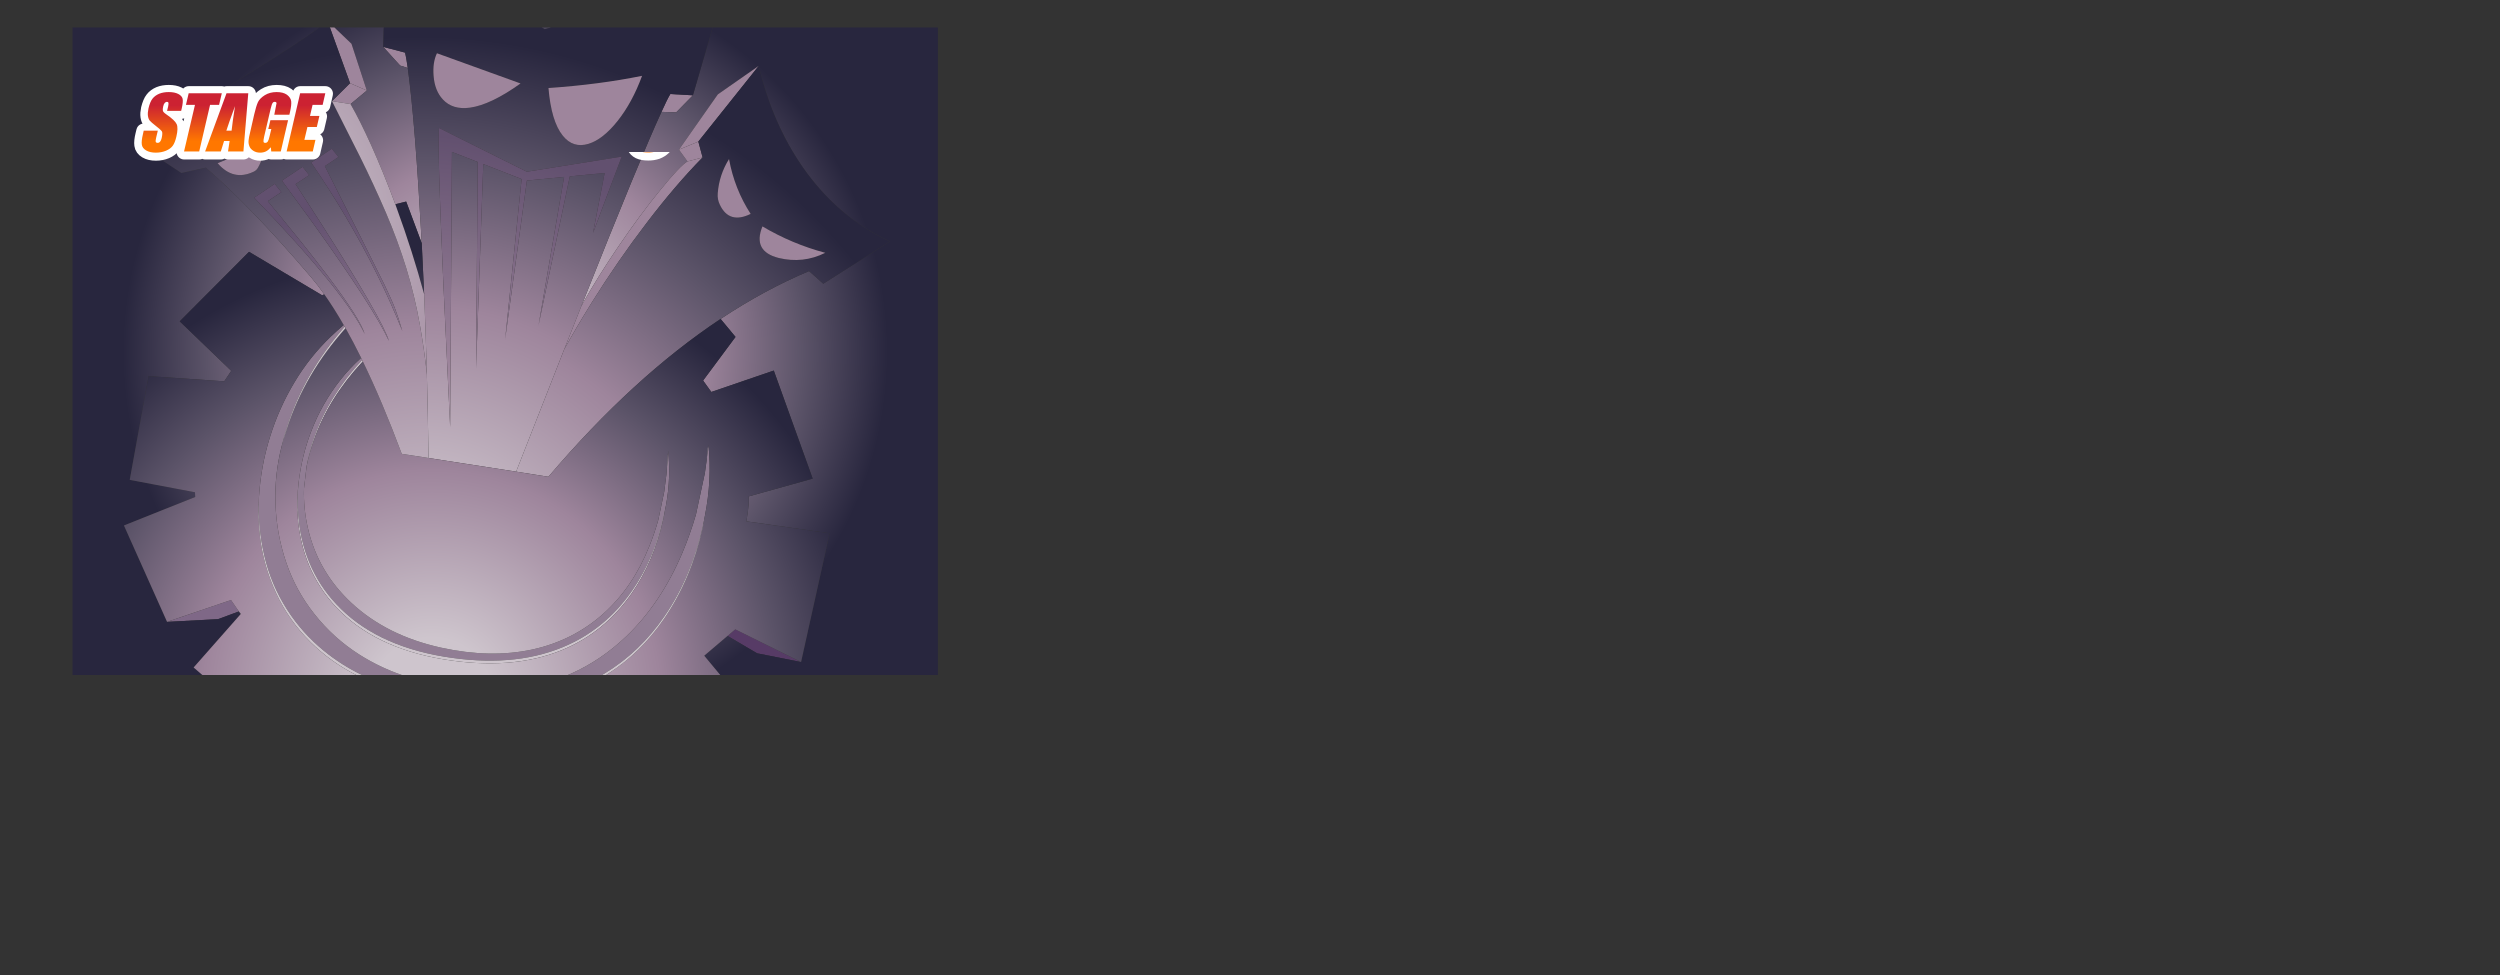 <?xml version="1.0" encoding="UTF-8" standalone="no"?>
<svg xmlns:xlink="http://www.w3.org/1999/xlink" height="683.05px" width="1750.8px" xmlns="http://www.w3.org/2000/svg">
  <rect width="100%" height="100%" fill="#333333" stroke="none"/>
  <g transform="matrix(1.0, 0.0, 0.0, 1.0, 355.25, 291.5)">
    <use height="453.45" transform="matrix(1.0, 0.0, 0.0, 1.0, -304.45, -272.25)" width="606.0" xlink:href="#shape0"/>
    <use height="51.2" transform="matrix(1.062, 0.0, 0.0, 1.062, -341.957, -232.492)" width="586.35" xlink:href="#sprite0"/>
  </g>
  <defs>
    <g id="shape0" transform="matrix(1.0, 0.0, 0.0, 1.0, 3.0, -58.8)">
      <path d="M455.7 484.9 L461.15 480.3 507.2 503.2 476.4 497.05 455.7 484.9" fill="#573b66" fill-rule="evenodd" stroke="none"/>
      <path d="M63.2 475.05 L107.95 459.75 113.5 467.75 98.9 473.15 63.2 475.05" fill="#7f6887" fill-rule="evenodd" stroke="none"/>
      <path d="M442.1 353.3 L442.3 350.75 Q444.9 375.9 439.8 401.05 L438.75 406.3 Q430.75 443.1 411.5 471.1 394.1 496.45 369.4 511.3 L367.75 512.25 343.9 512.25 346.15 511.3 Q367.3 501.9 384.85 485.15 409.2 461.85 424.05 426.75 429.55 413.75 433.6 399.85 L439.85 370.8 441.05 362.1 442.1 353.3 M413.95 358.4 L414.1 355.05 Q416.1 374.0 412.7 392.85 L412.05 396.1 411.15 400.35 Q404.7 430.35 388.9 453.1 369.75 480.75 339.85 492.95 304.65 507.35 256.85 499.35 208.45 491.2 181.8 462.7 169.8 449.95 163.0 433.7 156.6 418.35 155.15 400.9 154.1 389.1 155.4 376.95 157.55 359.1 163.9 342.25 171.45 322.2 184.75 305.4 191.25 297.2 199.1 290.15 L199.8 291.6 Q176.25 317.05 166.1 346.3 162.6 356.35 160.9 366.2 L159.1 381.6 Q158.65 395.7 161.85 409.5 168.9 440.1 192.5 461.95 217.2 484.75 255.05 493.1 289.7 500.7 319.05 494.4 347.4 488.2 368.5 469.55 389.35 451.05 401.0 421.95 404.55 413.15 407.2 403.75 L411.35 384.05 412.95 371.45 Q413.65 365.05 413.95 358.4 M186.9 267.15 L187.6 268.35 Q159.65 300.15 147.4 337.85 145.0 345.15 143.35 352.45 138.45 371.9 139.1 391.85 139.75 413.1 146.6 433.35 153.3 453.1 166.3 469.45 179.75 486.5 198.0 498.05 211.9 506.8 227.55 512.25 L199.75 512.25 Q185.35 505.4 172.9 495.2 157.8 482.85 147.35 466.55 136.05 448.95 131.25 428.3 126.65 408.3 127.55 387.85 128.85 366.1 135.3 345.5 141.65 325.15 152.45 307.2 163.05 289.45 178.0 275.15 182.35 271.0 186.9 267.15" fill="#917d94" fill-rule="evenodd" stroke="none"/>
      <path d="M413.95 358.4 Q413.65 365.05 412.95 371.45 413.55 364.35 413.8 356.95 L413.95 358.4 M160.9 366.2 Q162.6 356.35 166.1 346.3 176.25 317.05 199.8 291.6 L200.3 292.7 Q176.15 318.55 165.85 348.25 162.65 357.3 160.9 366.2 M155.4 376.95 Q154.1 389.1 155.15 400.9 156.6 418.35 163.0 433.7 169.8 449.95 181.8 462.7 208.45 491.2 256.85 499.35 304.65 507.35 339.85 492.95 369.75 480.75 388.9 453.1 404.7 430.35 411.15 400.35 L412.05 396.1 410.9 402.25 Q404.4 432.25 388.6 455.1 369.45 482.65 339.55 494.9 304.35 509.25 256.55 501.25 208.15 493.1 181.5 464.65 169.5 451.85 162.7 435.65 156.3 420.35 154.8 402.85 153.75 390.1 155.4 376.95" fill="#cec5cd" fill-rule="evenodd" stroke="none"/>
      <path d="M214.6 72.4 L229.9 76.4 Q230.75 80.05 231.75 87.15 L226.4 85.45 214.6 72.4 M409.45 117.9 Q413.5 108.9 415.65 105.4 L431.45 106.3 419.75 118.25 409.45 117.9 M203.1 102.95 L191.7 112.45 178.7 110.4 191.35 97.8 203.1 102.95" fill="#9e859c" fill-rule="evenodd" stroke="none"/>
      <path d="M332.15 58.8 L327.6 60.1 325.65 58.8 332.15 58.8 M214.95 58.8 L214.6 72.4 226.4 85.45 231.75 87.15 Q232.9 95.45 234.25 108.35 236.9 134.25 239.2 170.05 L241.55 209.85 230.65 180.7 223.05 182.6 Q214.9 160.7 206.25 141.45 198.15 123.6 191.7 112.45 L203.1 102.95 192.35 70.2 180.4 58.8 214.95 58.8 M353.85 252.6 Q394.6 150.1 409.45 117.9 L419.75 118.25 431.45 106.3 445.3 58.8 603.0 58.8 603.0 512.25 450.6 512.25 439.4 498.75 455.7 484.9 476.4 497.05 507.2 503.2 527.2 413.0 468.9 404.65 Q470.2 396.95 470.5 392.8 470.7 390.1 470.5 387.2 L515.35 374.75 488.1 299.05 444.35 314.05 438.6 306.05 461.3 275.5 450.85 262.9 Q481.6 242.5 512.8 229.4 L522.75 238.25 569.45 208.65 Q532.85 191.75 508.4 156.7 487.1 126.1 477.55 85.7 L448.9 105.65 421.65 144.35 427.65 152.6 Q422.45 155.65 408.9 172.3 394.45 189.85 379.15 212.35 364.95 233.2 354.0 252.6 L353.85 252.6 M169.9 58.8 Q142.95 78.85 40.65 139.1 L73.25 160.7 90.35 156.95 Q122.35 184.8 163.55 233.1 168.4 238.75 173.3 245.65 L171.8 246.35 120.6 215.9 72.05 264.6 108.15 299.25 103.25 306.6 50.25 302.95 37.05 375.6 82.75 384.3 82.9 387.6 33.0 407.55 63.2 475.05 98.9 473.15 113.5 467.75 114.85 469.5 81.8 507.0 87.9 512.25 -3.0 512.25 -3.0 58.8 169.9 58.8" fill="url(#gradient0)" fill-rule="evenodd" stroke="none"/>
      <path d="M325.65 58.8 L327.6 60.1 332.15 58.8 445.3 58.8 431.45 106.3 415.65 105.4 Q413.5 108.9 409.45 117.9 394.6 150.1 353.85 252.6 L353.5 253.5 341.3 284.25 307.65 369.85 246.3 360.3 Q245.9 330.5 245.15 301.8 244.4 273.2 243.25 245.65 L241.55 209.85 239.2 170.05 Q236.9 134.25 234.25 108.35 232.9 95.45 231.75 87.15 230.75 80.05 229.9 76.4 L214.6 72.4 214.95 58.8 325.65 58.8 M330.3 101.2 Q332.25 124.55 340.3 134.55 347.5 143.55 358.3 140.3 368.4 137.2 378.65 124.35 389.05 111.25 395.85 92.65 365.9 98.75 330.3 101.2 M369.65 160.7 L361.5 202.75 381.6 149.2 315.15 159.8 253.6 129.15 Q252.5 142.0 256.3 229.1 L256.8 240.5 261.45 338.75 262.7 145.95 280.75 153.0 279.6 297.6 284.65 154.45 311.5 164.95 299.95 277.25 315.2 166.0 341.25 163.45 323.3 267.5 345.25 163.05 369.65 160.7 M249.85 92.65 Q250.65 103.15 256.35 109.2 263.15 116.6 275.35 114.95 289.95 112.9 310.75 98.0 L252.2 76.85 Q249.1 83.3 249.85 92.65" fill="url(#gradient1)" fill-rule="evenodd" stroke="none"/>
      <path d="M330.3 101.2 Q365.9 98.75 395.85 92.65 389.05 111.25 378.65 124.35 368.4 137.2 358.3 140.3 347.5 143.55 340.3 134.55 332.25 124.55 330.3 101.2" fill="url(#gradient2)" fill-rule="evenodd" stroke="none"/>
      <path d="M369.65 160.7 L345.25 163.05 323.3 267.5 341.25 163.45 315.2 166.0 299.95 277.25 311.5 164.95 284.65 154.45 279.6 297.6 280.75 153.0 262.7 145.95 261.45 338.75 256.8 240.5 256.3 229.1 Q252.5 142.0 253.6 129.15 L315.15 159.8 381.6 149.2 361.5 202.75 369.65 160.7" fill="url(#gradient3)" fill-rule="evenodd" stroke="none"/>
      <path d="M421.65 144.35 L435.25 138.7 438.25 149.8 427.65 152.6 421.65 144.35" fill="url(#gradient4)" fill-rule="evenodd" stroke="none"/>
      <path d="M435.25 138.7 L421.65 144.35 448.9 105.65 477.55 85.7 435.25 138.7" fill="url(#gradient5)" fill-rule="evenodd" stroke="none"/>
      <path d="M341.3 284.25 L353.5 253.5 354.0 252.6 Q364.95 233.2 379.15 212.35 394.45 189.85 408.9 172.3 422.45 155.65 427.65 152.6 L438.25 149.8 Q419.35 169.0 399.0 195.75 378.95 222.0 360.35 251.85 L359.2 253.75 Q349.65 269.15 341.3 284.25" fill="url(#gradient6)" fill-rule="evenodd" stroke="none"/>
      <path d="M307.65 369.85 L341.3 284.25 Q349.65 269.15 359.2 253.75 L360.35 251.85 Q378.95 222.0 399.0 195.75 419.35 169.0 438.25 149.8 L435.25 138.7 477.55 85.7 Q487.1 126.1 508.4 156.7 532.85 191.75 569.45 208.65 L522.75 238.25 512.8 229.4 Q481.6 242.5 450.85 262.9 389.65 303.6 330.25 373.45 L307.65 369.85 M471.9 189.35 Q460.55 171.8 456.75 150.95 449.85 162.0 448.85 174.8 448.45 179.15 450.35 183.0 456.9 196.7 471.9 189.35 M491.5 220.2 Q508.6 224.35 524.15 216.6 500.9 210.4 480.15 198.1 473.05 215.55 491.5 220.2" fill="url(#gradient7)" fill-rule="evenodd" stroke="none"/>
      <path d="M471.9 189.35 Q456.9 196.7 450.35 183.0 448.45 179.15 448.85 174.8 449.85 162.0 456.75 150.95 460.55 171.8 471.9 189.35" fill="url(#gradient8)" fill-rule="evenodd" stroke="none"/>
      <path d="M241.55 209.85 L243.25 245.65 Q235.15 215.8 224.05 185.4 L223.05 182.6 230.65 180.7 241.55 209.85 M246.3 360.3 L307.65 369.85 330.25 373.45 Q389.65 303.6 450.85 262.9 L461.3 275.5 438.6 306.05 444.35 314.05 488.1 299.05 515.35 374.75 470.5 387.2 Q470.7 390.1 470.5 392.8 470.2 396.95 468.9 404.65 L527.2 413.0 507.2 503.2 461.15 480.3 455.7 484.9 439.4 498.75 450.6 512.25 370.7 512.25 372.2 511.3 Q394.9 496.8 411.2 473.05 430.45 445.05 438.45 408.25 L439.8 401.05 Q444.9 375.9 442.3 350.75 L442.1 353.3 442.0 352.75 441.05 362.1 439.85 370.8 433.6 399.85 Q429.55 413.75 424.05 426.75 409.2 461.85 384.85 485.15 367.3 501.9 346.15 511.3 L343.9 512.25 227.55 512.25 Q211.9 506.8 198.0 498.05 179.75 486.5 166.3 469.45 153.3 453.1 146.6 433.35 139.75 413.1 139.1 391.85 138.45 371.9 143.35 352.45 145.0 346.1 147.1 339.75 159.55 301.5 188.2 269.35 193.6 279.0 199.1 290.15 191.25 297.2 184.75 305.4 171.45 322.2 163.9 342.25 157.55 359.1 155.4 376.95 153.75 390.1 154.8 402.85 156.3 420.35 162.7 435.65 169.5 451.85 181.5 464.65 208.15 493.1 256.55 501.25 304.35 509.25 339.55 494.9 369.45 482.65 388.6 455.1 404.4 432.25 410.9 402.25 L412.05 396.1 412.7 392.85 Q416.1 374.0 414.1 355.05 L413.95 358.4 413.8 356.95 Q413.55 364.35 412.95 371.45 L411.35 384.05 407.2 403.75 Q404.55 413.15 401.0 421.95 389.35 451.05 368.5 469.55 347.4 488.2 319.05 494.4 289.7 500.7 255.05 493.1 217.2 484.75 192.5 461.95 168.9 440.1 161.85 409.5 158.65 395.7 159.1 381.6 L160.9 366.2 Q162.65 357.3 165.85 348.25 176.15 318.55 200.3 292.7 213.8 320.5 227.55 357.4 L246.3 360.3 M353.5 253.5 L353.85 252.6 354.0 252.6 353.5 253.5 M173.3 245.65 Q180.05 255.2 186.9 267.15 182.35 271.0 178.0 275.15 163.05 289.45 152.45 307.2 141.65 325.15 135.3 345.5 128.85 366.1 127.55 387.85 126.65 401.5 128.2 414.85 130.6 435.65 139.4 454.65 148.35 474.0 163.55 489.1 177.85 503.25 195.65 512.25 L87.9 512.25 81.8 507.0 114.85 469.5 113.5 467.75 107.95 459.75 63.2 475.05 33.0 407.55 82.9 387.6 82.75 384.3 37.05 375.6 50.25 302.95 103.25 306.6 108.15 299.25 72.05 264.6 120.6 215.9 171.8 246.35 173.3 245.65" fill="url(#gradient9)" fill-rule="evenodd" stroke="none"/>
      <path d="M439.8 401.05 L438.45 408.25 Q430.45 445.05 411.2 473.05 394.9 496.8 372.2 511.3 L370.7 512.25 367.75 512.25 369.4 511.3 Q394.1 496.45 411.5 471.1 430.75 443.1 438.75 406.3 L439.8 401.05 M441.05 362.1 L442.0 352.75 442.1 353.3 441.05 362.1 M187.6 268.35 L188.2 269.35 Q159.55 301.5 147.1 339.75 145.0 346.1 143.35 352.45 145.0 345.15 147.4 337.85 159.65 300.15 187.6 268.35 M195.65 512.25 Q177.85 503.25 163.55 489.1 148.35 474.0 139.4 454.65 130.6 435.65 128.2 414.85 126.65 401.5 127.55 387.85 126.65 408.3 131.25 428.3 136.05 448.95 147.35 466.55 157.8 482.85 172.9 495.2 185.35 505.4 199.75 512.25 L195.65 512.25" fill="url(#gradient10)" fill-rule="evenodd" stroke="none"/>
      <path d="M491.5 220.2 Q473.05 215.55 480.15 198.1 500.9 210.4 524.15 216.6 508.6 224.35 491.5 220.2" fill="url(#gradient11)" fill-rule="evenodd" stroke="none"/>
      <path d="M249.85 92.65 Q249.1 83.3 252.2 76.85 L310.75 98.0 Q289.95 112.9 275.35 114.95 263.15 116.6 256.35 109.2 250.65 103.15 249.85 92.65" fill="url(#gradient12)" fill-rule="evenodd" stroke="none"/>
      <path d="M191.35 97.8 L177.25 58.8 180.4 58.8 192.35 70.2 203.1 102.95 191.35 97.8" fill="url(#gradient13)" fill-rule="evenodd" stroke="none"/>
      <path d="M245.15 301.8 Q245.9 330.5 246.3 360.3 L227.55 357.4 Q213.8 320.5 200.3 292.7 L199.8 291.6 199.1 290.15 Q193.6 279.0 188.2 269.35 L187.6 268.35 186.9 267.15 Q180.05 255.2 173.3 245.65 168.4 238.75 163.55 233.1 122.35 184.8 90.35 156.95 L73.25 160.7 40.65 139.1 Q142.95 78.85 169.9 58.8 L177.25 58.8 191.35 97.8 178.7 110.4 198.25 149.2 Q207.95 168.75 216.5 188.6 224.7 207.75 230.8 227.6 236.65 246.9 240.2 266.8 243.35 284.25 245.15 301.8 M166.3 138.5 Q170.4 134.65 172.25 127.6 174.05 120.6 173.05 112.35 L141.3 134.3 Q149.0 140.9 155.75 141.8 161.85 142.55 166.3 138.5 M188.35 191.4 Q212.1 231.55 228.0 271.45 225.15 261.7 222.95 255.9 220.35 249.1 215.35 238.8 L200.55 209.1 173.7 155.9 183.25 149.5 178.55 143.75 164.15 153.4 Q177.15 172.45 188.35 191.4 M126.8 157.15 Q131.35 149.4 130.4 140.55 L98.6 153.85 Q109.6 166.65 123.95 159.75 125.75 158.9 126.8 157.15 M138.6 168.3 L124.2 178.0 Q157.65 212.8 177.3 237.3 195.2 259.65 201.6 273.45 198.6 263.2 176.25 233.5 160.05 212.05 133.75 180.45 L143.25 174.1 138.6 168.3 M143.65 166.05 L166.2 197.0 Q207.9 255.15 218.6 278.35 214.15 263.45 170.9 195.8 L153.2 168.5 162.75 162.2 158.1 156.4 143.65 166.05" fill="url(#gradient14)" fill-rule="evenodd" stroke="none"/>
      <path d="M166.3 138.5 Q161.85 142.55 155.75 141.8 149.0 140.9 141.3 134.3 L173.05 112.35 Q174.05 120.6 172.25 127.6 170.4 134.65 166.3 138.5" fill="url(#gradient15)" fill-rule="evenodd" stroke="none"/>
      <path d="M243.25 245.65 Q244.4 273.2 245.15 301.8 243.35 284.25 240.2 266.8 236.65 246.9 230.8 227.6 224.7 207.75 216.5 188.6 207.95 168.75 198.25 149.2 L178.7 110.4 191.7 112.45 Q198.15 123.6 206.25 141.45 214.9 160.7 223.05 182.6 L224.05 185.4 Q235.15 215.8 243.25 245.65" fill="url(#gradient16)" fill-rule="evenodd" stroke="none"/>
      <path d="M188.35 191.4 Q177.15 172.45 164.15 153.4 L178.55 143.75 183.25 149.5 173.7 155.9 200.55 209.1 215.35 238.8 Q220.35 249.1 222.95 255.9 225.15 261.7 228.0 271.45 212.1 231.55 188.35 191.4" fill="url(#gradient17)" fill-rule="evenodd" stroke="none"/>
      <path d="M143.65 166.05 L158.1 156.4 162.75 162.2 153.2 168.5 170.9 195.8 Q214.15 263.45 218.6 278.35 207.9 255.15 166.2 197.0 L143.65 166.05" fill="url(#gradient18)" fill-rule="evenodd" stroke="none"/>
      <path d="M138.6 168.3 L143.25 174.1 133.75 180.45 Q160.05 212.05 176.25 233.5 198.6 263.2 201.6 273.45 195.2 259.65 177.3 237.3 157.65 212.8 124.2 178.0 L138.6 168.3" fill="url(#gradient19)" fill-rule="evenodd" stroke="none"/>
      <path d="M126.8 157.15 Q125.75 158.9 123.95 159.75 109.6 166.65 98.6 153.85 L130.4 140.55 Q131.35 149.4 126.8 157.15" fill="url(#gradient20)" fill-rule="evenodd" stroke="none"/>
    </g>
    <radialGradient cx="0" cy="0" gradientTransform="matrix(0.327, 0.0, 0.0, 0.327, 300.05, 286.05)" gradientUnits="userSpaceOnUse" id="gradient0" r="819.2" spreadMethod="pad">
      <stop offset="0.137" stop-color="#cec5cd"/>
      <stop offset="0.514" stop-color="#9e859c"/>
      <stop offset="0.78" stop-color="#5b5368"/>
      <stop offset="1.0" stop-color="#28263e"/>
    </radialGradient>
    <radialGradient cx="0" cy="0" gradientTransform="matrix(0.469, 0.072, -0.072, 0.469, 239.9, 453.7)" gradientUnits="userSpaceOnUse" id="gradient1" r="819.2" spreadMethod="pad">
      <stop offset="0.137" stop-color="#cec5cd"/>
      <stop offset="0.514" stop-color="#9e859c"/>
      <stop offset="0.78" stop-color="#5b5368"/>
      <stop offset="1.0" stop-color="#28263e"/>
    </radialGradient>
    <radialGradient cx="0" cy="0" gradientTransform="matrix(0.39, 0.06, -0.06, 0.39, 234.05, 424.65)" gradientUnits="userSpaceOnUse" id="gradient2" r="819.2" spreadMethod="pad">
      <stop offset="0.078" stop-color="#cec5cd"/>
      <stop offset="0.71" stop-color="#9e859c"/>
    </radialGradient>
    <radialGradient cx="0" cy="0" gradientTransform="matrix(0.401, 0.062, -0.062, 0.401, 224.3, 465.55)" gradientUnits="userSpaceOnUse" id="gradient3" r="819.2" spreadMethod="pad">
      <stop offset="0.137" stop-color="#cec5cd"/>
      <stop offset="0.514" stop-color="#9e859c"/>
      <stop offset="1.0" stop-color="#62506f"/>
    </radialGradient>
    <radialGradient cx="0" cy="0" gradientTransform="matrix(0.022, 0.004, -0.004, 0.022, 353.3, 215.35)" gradientUnits="userSpaceOnUse" id="gradient4" r="819.2" spreadMethod="pad">
      <stop offset="0.137" stop-color="#cec5cd"/>
      <stop offset="1.0" stop-color="#9e859c"/>
    </radialGradient>
    <radialGradient cx="0" cy="0" gradientTransform="matrix(0.062, 0.009, -0.009, 0.062, 375.65, 210.45)" gradientUnits="userSpaceOnUse" id="gradient5" r="819.2" spreadMethod="pad">
      <stop offset="0.137" stop-color="#cec5cd"/>
      <stop offset="1.0" stop-color="#9e859c"/>
    </radialGradient>
    <radialGradient cx="0" cy="0" gradientTransform="matrix(0.117, 0.018, -0.018, 0.117, 338.2, 393.85)" gradientUnits="userSpaceOnUse" id="gradient6" r="819.2" spreadMethod="pad">
      <stop offset="0.137" stop-color="#cec5cd"/>
      <stop offset="1.0" stop-color="#9e859c"/>
    </radialGradient>
    <radialGradient cx="0" cy="0" gradientTransform="matrix(0.476, 0.073, -0.073, 0.476, 236.35, 468.3)" gradientUnits="userSpaceOnUse" id="gradient7" r="819.2" spreadMethod="pad">
      <stop offset="0.137" stop-color="#cec5cd"/>
      <stop offset="0.514" stop-color="#9e859c"/>
      <stop offset="0.78" stop-color="#5b5368"/>
      <stop offset="1.0" stop-color="#28263e"/>
    </radialGradient>
    <radialGradient cx="0" cy="0" gradientTransform="matrix(0.39, 0.06, -0.06, 0.39, 231.25, 440.45)" gradientUnits="userSpaceOnUse" id="gradient8" r="819.2" spreadMethod="pad">
      <stop offset="0.078" stop-color="#cec5cd"/>
      <stop offset="0.71" stop-color="#9e859c"/>
    </radialGradient>
    <radialGradient cx="0" cy="0" gradientTransform="matrix(0.376, 0.058, -0.058, 0.376, 248.5, 529.05)" gradientUnits="userSpaceOnUse" id="gradient9" r="819.2" spreadMethod="pad">
      <stop offset="0.137" stop-color="#cec5cd"/>
      <stop offset="0.514" stop-color="#9e859c"/>
      <stop offset="0.78" stop-color="#5b5368"/>
      <stop offset="1.0" stop-color="#28263e"/>
    </radialGradient>
    <radialGradient cx="0" cy="0" gradientTransform="matrix(0.481, 0.074, -0.074, 0.481, 238.65, 463.15)" gradientUnits="userSpaceOnUse" id="gradient10" r="819.2" spreadMethod="pad">
      <stop offset="0.498" stop-color="#cec5cd"/>
      <stop offset="1.0" stop-color="#9e859c"/>
    </radialGradient>
    <radialGradient cx="0" cy="0" gradientTransform="matrix(0.39, 0.06, -0.06, 0.39, 230.65, 439.1)" gradientUnits="userSpaceOnUse" id="gradient11" r="819.2" spreadMethod="pad">
      <stop offset="0.078" stop-color="#cec5cd"/>
      <stop offset="0.71" stop-color="#9e859c"/>
    </radialGradient>
    <radialGradient cx="0" cy="0" gradientTransform="matrix(0.353, 0.054, -0.054, 0.353, 234.25, 404.5)" gradientUnits="userSpaceOnUse" id="gradient12" r="819.2" spreadMethod="pad">
      <stop offset="0.078" stop-color="#cec5cd"/>
      <stop offset="0.71" stop-color="#9e859c"/>
    </radialGradient>
    <radialGradient cx="0" cy="0" gradientTransform="matrix(0.046, 0.007, -0.007, 0.046, 109.8, 202.3)" gradientUnits="userSpaceOnUse" id="gradient13" r="819.2" spreadMethod="pad">
      <stop offset="0.137" stop-color="#cec5cd"/>
      <stop offset="1.0" stop-color="#9e859c"/>
    </radialGradient>
    <radialGradient cx="0" cy="0" gradientTransform="matrix(0.487, 0.075, -0.075, 0.487, 247.7, 475.1)" gradientUnits="userSpaceOnUse" id="gradient14" r="819.2" spreadMethod="pad">
      <stop offset="0.137" stop-color="#cec5cd"/>
      <stop offset="0.514" stop-color="#9e859c"/>
      <stop offset="0.78" stop-color="#5b5368"/>
      <stop offset="1.0" stop-color="#28263e"/>
    </radialGradient>
    <radialGradient cx="0" cy="0" gradientTransform="matrix(0.357, 0.06, -0.06, 0.357, 195.1, 378.6)" gradientUnits="userSpaceOnUse" id="gradient15" r="819.2" spreadMethod="pad">
      <stop offset="0.078" stop-color="#cec5cd"/>
      <stop offset="0.71" stop-color="#9e859c"/>
    </radialGradient>
    <radialGradient cx="0" cy="0" gradientTransform="matrix(0.25, 0.039, -0.039, 0.25, 103.9, 203.6)" gradientUnits="userSpaceOnUse" id="gradient16" r="819.2" spreadMethod="pad">
      <stop offset="0.137" stop-color="#cec5cd"/>
      <stop offset="1.0" stop-color="#9e859c"/>
    </radialGradient>
    <radialGradient cx="0" cy="0" gradientTransform="matrix(0.323, 0.05, -0.05, 0.323, 236.15, 447.45)" gradientUnits="userSpaceOnUse" id="gradient17" r="819.2" spreadMethod="pad">
      <stop offset="0.137" stop-color="#cec5cd"/>
      <stop offset="0.514" stop-color="#9e859c"/>
      <stop offset="1.0" stop-color="#62506f"/>
    </radialGradient>
    <radialGradient cx="0" cy="0" gradientTransform="matrix(0.323, 0.05, -0.05, 0.323, 236.15, 447.45)" gradientUnits="userSpaceOnUse" id="gradient18" r="819.2" spreadMethod="pad">
      <stop offset="0.137" stop-color="#cec5cd"/>
      <stop offset="0.514" stop-color="#9e859c"/>
      <stop offset="1.0" stop-color="#62506f"/>
    </radialGradient>
    <radialGradient cx="0" cy="0" gradientTransform="matrix(0.323, 0.05, -0.05, 0.323, 236.15, 447.45)" gradientUnits="userSpaceOnUse" id="gradient19" r="819.2" spreadMethod="pad">
      <stop offset="0.137" stop-color="#cec5cd"/>
      <stop offset="0.514" stop-color="#9e859c"/>
      <stop offset="1.0" stop-color="#62506f"/>
    </radialGradient>
    <radialGradient cx="0" cy="0" gradientTransform="matrix(0.416, 0.07, -0.07, 0.416, 131.75, 476.45)" gradientUnits="userSpaceOnUse" id="gradient20" r="819.2" spreadMethod="pad">
      <stop offset="0.078" stop-color="#cec5cd"/>
      <stop offset="0.71" stop-color="#9e859c"/>
    </radialGradient>
    <g id="sprite0" transform="matrix(1.0, 0.0, 0.0, 1.0, 170.1, 44.6)">
      <use height="49.95" transform="matrix(1.0, 0.0, 0.0, 1.0, -94.15, -44.15)" width="131.1" xlink:href="#shape1"/>
      <clipPath id="clipPath0" transform="matrix(1.0, 0.0, 0.0, 1.0, 170.1, 44.6)">
        <use height="49.4" transform="matrix(1.0, 0.0, 0.0, 1.0, 40.55, -44.55)" width="49.4" xlink:href="#shape2"/>
      </clipPath>
      <g clip-path="url(#clipPath0)">
        <use height="49.85" transform="matrix(1.0, 0.0, 0.0, 1.0, 49.65, -44.15)" width="366.6" xlink:href="#shape3"/>
      </g>
    </g>
    <g id="shape1" transform="matrix(1.0, 0.0, 0.0, 1.0, 4.95, 4.7)">
      <path d="M112.75 8.75 L111.05 16.05 117.25 16.05 115.55 23.35 109.35 23.35 107.35 31.8 114.65 31.8 112.9 39.45 95.65 39.45 104.55 1.1 121.15 1.1 119.4 8.75 112.75 8.75 M98.65 6.35 Q98.95 8.75 97.9 13.55 L97.45 15.25 87.5 15.25 89.0 7.6 Q88.9 6.75 87.8 6.75 86.85 6.75 86.4 7.5 85.85 8.2 85.15 11.15 L80.85 29.55 Q80.25 32.2 80.4 33.0 80.5 33.8 81.55 33.8 82.65 33.8 83.25 32.85 83.9 31.95 84.5 29.25 L85.6 24.65 83.6 24.65 85.0 18.85 96.65 18.85 91.8 39.45 85.5 39.45 85.25 36.7 Q83.8 38.5 82.05 39.4 80.3 40.25 78.15 40.25 75.6 40.25 73.75 39.05 71.8 37.8 71.1 36.05 70.35 34.15 70.55 32.25 70.7 30.3 71.7 26.3 L74.3 14.9 Q75.55 9.55 76.75 6.9 77.95 4.45 81.3 2.35 84.55 0.3 89.05 0.3 93.4 0.3 95.9 2.05 98.35 3.95 98.65 6.35 M45.15 8.75 L38.0 39.45 28.0 39.45 35.2 8.75 29.25 8.75 31.05 1.1 52.9 1.1 51.1 8.75 45.15 8.75 M59.4 25.75 Q60.0 20.15 61.6 9.6 57.5 20.65 55.95 25.75 L59.4 25.75 M54.4 32.55 L52.25 39.45 41.9 39.45 56.0 1.1 70.35 1.1 67.15 39.45 57.0 39.45 58.05 32.55 54.4 32.55 M27.1 4.7 Q27.55 6.7 26.5 11.2 L26.1 12.7 16.8 12.7 17.5 9.85 Q17.95 7.85 17.7 7.3 17.5 6.75 16.75 6.75 15.85 6.75 15.25 7.5 14.6 8.15 14.25 9.75 13.8 11.75 14.05 12.65 14.25 13.6 16.3 15.0 22.0 18.9 23.15 21.5 24.3 24.0 23.0 29.65 22.0 33.75 20.55 35.7 19.15 37.65 16.15 38.95 13.05 40.25 9.4 40.25 5.45 40.25 2.95 38.75 0.45 37.25 0.15 34.9 -0.2 32.6 0.85 28.25 L1.45 25.75 10.75 25.75 9.65 30.4 Q9.1 32.5 9.35 33.15 9.6 33.8 10.55 33.8 11.55 33.8 12.2 33.0 12.85 32.25 13.25 30.65 14.0 27.25 13.4 26.25 12.7 25.15 9.6 22.75 6.45 20.35 5.45 19.2 4.5 18.1 4.2 16.1 3.9 14.1 4.55 11.05 5.65 6.65 7.25 4.65 8.8 2.6 11.6 1.4 14.35 0.3 17.9 0.3 21.8 0.3 24.2 1.55 26.6 2.8 27.1 4.7" fill="#ffffff" fill-rule="evenodd" stroke="none"/>
      <path d="M112.75 8.75 L111.05 16.05 117.25 16.05 115.55 23.35 109.35 23.35 107.35 31.8 114.65 31.8 112.9 39.45 95.65 39.45 104.55 1.1 121.15 1.1 119.4 8.75 112.75 8.75 M98.65 6.35 Q98.95 8.75 97.9 13.55 L97.45 15.25 87.5 15.25 89.0 7.6 Q88.9 6.75 87.8 6.75 86.85 6.75 86.4 7.5 85.85 8.2 85.15 11.15 L80.85 29.55 Q80.25 32.2 80.4 33.0 80.5 33.8 81.55 33.8 82.65 33.8 83.25 32.85 83.9 31.95 84.5 29.25 L85.6 24.65 83.6 24.65 85.0 18.85 96.65 18.85 91.8 39.45 85.5 39.45 85.25 36.7 Q83.8 38.5 82.05 39.4 80.3 40.25 78.15 40.25 75.6 40.25 73.75 39.05 71.8 37.8 71.1 36.05 70.35 34.15 70.55 32.25 70.7 30.3 71.7 26.3 L74.3 14.9 Q75.55 9.55 76.75 6.9 77.95 4.45 81.3 2.35 84.55 0.3 89.05 0.3 93.4 0.3 95.9 2.05 98.35 3.95 98.65 6.35 M45.15 8.75 L38.0 39.45 28.0 39.45 35.2 8.75 29.25 8.75 31.05 1.1 52.9 1.1 51.1 8.75 45.15 8.75 M59.4 25.75 Q60.0 20.15 61.6 9.6 57.5 20.65 55.95 25.75 L59.4 25.75 M54.4 32.55 L52.25 39.45 41.9 39.45 56.0 1.1 70.35 1.1 67.15 39.45 57.0 39.45 58.05 32.55 54.4 32.55 M27.1 4.7 Q27.55 6.7 26.5 11.2 L26.1 12.7 16.8 12.7 17.5 9.85 Q17.95 7.85 17.7 7.3 17.5 6.75 16.75 6.75 15.85 6.75 15.25 7.5 14.6 8.15 14.25 9.75 13.8 11.75 14.05 12.65 14.25 13.6 16.3 15.0 22.0 18.9 23.15 21.5 24.3 24.0 23.0 29.65 22.0 33.75 20.55 35.7 19.15 37.65 16.15 38.95 13.05 40.25 9.4 40.25 5.45 40.25 2.95 38.75 0.45 37.25 0.15 34.9 -0.2 32.6 0.85 28.25 L1.45 25.75 10.75 25.75 9.65 30.4 Q9.1 32.5 9.35 33.15 9.6 33.8 10.55 33.8 11.55 33.8 12.2 33.0 12.85 32.25 13.25 30.65 14.0 27.25 13.4 26.25 12.7 25.15 9.6 22.75 6.45 20.35 5.45 19.2 4.5 18.1 4.2 16.1 3.9 14.1 4.55 11.05 5.65 6.65 7.25 4.65 8.8 2.6 11.6 1.4 14.35 0.3 17.9 0.3 21.8 0.3 24.2 1.55 26.6 2.8 27.1 4.7" fill="none" stroke="#ffffff" stroke-linecap="round" stroke-linejoin="round" stroke-width="10.0"/>
      <path d="M121.1 0.8 L119.35 8.45 112.7 8.45 111.0 15.75 117.2 15.75 115.5 23.05 109.3 23.05 107.3 31.5 114.6 31.5 112.85 39.15 95.6 39.15 104.5 0.8 121.1 0.8 M98.6 6.05 Q98.9 8.45 97.8 13.25 L97.4 14.95 87.45 14.95 88.95 7.3 Q88.8 6.45 87.75 6.45 86.8 6.45 86.35 7.2 85.8 7.9 85.1 10.85 L80.8 29.25 Q80.2 31.9 80.35 32.7 80.45 33.5 81.5 33.5 82.6 33.5 83.2 32.55 83.8 31.65 84.4 28.95 L85.5 24.35 83.5 24.35 84.9 18.55 96.55 18.55 91.75 39.15 85.45 39.15 85.2 36.4 Q83.7 38.2 82.0 39.1 80.25 39.95 78.1 39.95 75.55 39.95 73.7 38.75 71.7 37.5 71.05 35.75 70.3 33.85 70.5 31.95 70.65 30.0 71.65 26.0 L74.25 14.6 Q75.5 9.25 76.7 6.6 77.9 4.15 81.2 2.05 84.5 0.0 89.0 0.0 93.3 0.0 95.8 1.75 98.3 3.65 98.6 6.05 M45.1 8.45 L37.95 39.15 27.95 39.15 35.15 8.45 29.2 8.45 31.0 0.8 52.85 0.8 51.05 8.45 45.1 8.45 M52.2 39.15 L41.85 39.15 55.95 0.8 70.3 0.8 67.1 39.15 56.95 39.15 58.0 32.25 54.35 32.25 52.2 39.15 M59.3 25.45 Q59.9 19.85 61.55 9.3 57.45 20.35 55.85 25.45 L59.3 25.45 M26.05 12.4 L16.75 12.4 17.45 9.55 Q17.85 7.55 17.65 7.0 17.45 6.45 16.7 6.45 15.8 6.45 15.2 7.2 14.55 7.85 14.2 9.45 13.75 11.45 14.0 12.35 14.2 13.3 16.25 14.7 21.95 18.6 23.1 21.2 24.2 23.7 22.9 29.35 21.95 33.45 20.5 35.4 19.1 37.35 16.1 38.65 13.0 39.95 9.35 39.95 5.4 39.95 2.9 38.45 0.4 36.95 0.1 34.6 -0.25 32.3 0.8 27.95 L1.35 25.45 10.65 25.45 9.55 30.1 Q9.05 32.2 9.3 32.85 9.55 33.5 10.5 33.5 11.5 33.5 12.15 32.7 12.8 31.95 13.2 30.35 13.95 26.95 13.35 25.95 12.6 24.85 9.5 22.45 6.4 20.05 5.4 18.9 4.45 17.8 4.15 15.8 3.85 13.8 4.5 10.75 5.55 6.35 7.15 4.35 8.75 2.3 11.55 1.1 14.3 0.0 17.85 0.0 21.75 0.0 24.15 1.25 26.55 2.5 27.0 4.4 27.45 6.4 26.4 10.9 L26.05 12.4" fill="url(#gradient21)" fill-rule="evenodd" stroke="none"/>
    </g>
    <linearGradient gradientTransform="matrix(-0.003, -0.024, 0.019, 0.0, 207.75, 19.95)" gradientUnits="userSpaceOnUse" id="gradient21" spreadMethod="pad" x1="-819.2" x2="819.2">
      <stop offset="0.184" stop-color="#ff7700"/>
      <stop offset="0.784" stop-color="#cc2232"/>
    </linearGradient>
    <g id="shape2" transform="matrix(1.0, 0.0, 0.0, 1.0, -40.55, 44.55)">
      <path d="M89.95 -44.55 L76.6 4.85 40.55 4.85 53.9 -44.55 89.95 -44.55" fill="#ffffff" fill-rule="evenodd" stroke="none"/>
    </g>
    <g id="shape3" transform="matrix(1.0, 0.0, 0.0, 1.0, 4.95, 4.7)">
      <path d="M346.15 6.2 Q345.0 6.2 344.5 7.0 343.95 7.85 343.3 10.75 L338.95 29.55 Q338.1 32.9 338.3 33.6 338.45 34.25 339.55 34.25 340.6 34.25 341.15 33.5 L342.3 29.85 347.4 6.95 Q347.25 6.2 346.15 6.2 M352.7 1.4 Q354.95 2.55 355.8 4.1 356.65 5.65 356.65 7.7 L355.6 14.0 352.6 26.85 Q351.6 31.15 350.6 33.2 349.75 35.1 347.8 36.9 345.9 38.65 343.6 39.4 L338.7 40.15 Q335.25 40.15 333.15 39.35 331.1 38.6 330.15 36.9 329.15 35.25 329.0 33.35 328.85 31.45 329.85 27.45 L333.0 14.0 Q334.2 8.7 335.7 6.1 337.25 3.5 340.3 1.9 343.4 0.3 347.3 0.3 350.4 0.3 352.7 1.4 M319.85 8.65 L314.5 31.65 Q313.8 33.9 311.8 36.0 309.85 38.1 307.15 39.1 304.45 40.15 301.15 40.15 297.1 40.15 294.85 38.85 292.5 37.5 292.0 35.2 291.4 32.8 292.25 29.25 L301.85 29.25 301.05 32.6 Q300.95 33.35 301.45 33.8 301.8 34.25 302.7 34.25 303.5 34.25 304.0 33.85 L304.85 32.7 307.0 23.7 Q305.95 25.2 304.3 26.0 302.7 26.75 300.55 26.75 297.95 26.75 296.3 25.35 294.6 23.9 294.55 21.95 294.4 20.1 295.25 16.55 L295.95 13.5 Q296.8 9.55 297.65 7.45 298.45 5.5 300.2 3.85 301.85 2.15 304.45 1.2 307.05 0.3 310.1 0.3 313.95 0.3 316.2 1.35 318.4 2.45 319.25 4.45 320.15 6.5 319.85 8.65 M310.5 6.95 Q310.2 6.2 309.2 6.2 308.55 6.2 307.7 6.75 306.95 7.4 306.3 10.05 L304.6 17.35 Q304.05 19.75 304.55 20.35 305.0 20.9 305.7 20.9 306.75 20.9 307.35 20.2 308.05 19.35 308.5 17.35 L310.1 10.3 Q310.75 7.8 310.5 6.95 M282.2 10.45 Q281.45 13.55 280.35 14.95 279.25 16.3 276.5 17.7 278.4 18.55 279.1 20.2 279.85 21.9 278.35 28.25 277.25 33.0 275.9 35.15 274.45 37.35 271.55 38.75 268.6 40.15 264.2 40.15 259.9 40.15 257.8 38.8 255.55 37.45 255.05 35.25 254.45 33.0 255.7 27.8 256.45 24.4 257.65 21.75 258.75 19.25 261.95 17.7 260.35 16.8 259.9 14.95 259.45 13.1 260.15 10.2 261.3 5.25 264.65 2.75 267.95 0.3 273.4 0.3 279.7 0.3 281.5 2.95 283.35 5.6 282.2 10.45 M269.75 9.35 L269.1 12.3 Q268.65 14.1 268.9 14.7 269.05 15.35 270.05 15.35 270.95 15.35 271.45 14.75 272.0 14.0 272.4 12.0 L273.05 9.35 Q273.45 7.4 273.25 6.8 273.1 6.2 272.15 6.2 271.15 6.2 270.65 6.85 270.2 7.5 269.75 9.35 M268.45 21.75 Q267.5 21.75 266.9 22.45 266.35 23.15 265.8 25.4 L264.65 30.35 Q264.05 32.8 264.35 33.6 264.65 34.25 265.7 34.25 266.65 34.25 267.25 33.55 L268.3 30.3 269.5 25.4 Q270.0 23.2 269.75 22.45 269.45 21.75 268.45 21.75 M224.1 7.95 L225.7 1.05 243.95 1.05 242.05 9.45 228.95 39.4 219.4 39.4 233.5 7.95 224.1 7.95 M205.25 23.9 L204.55 27.0 202.85 33.0 Q202.0 35.05 200.3 36.6 198.55 38.3 196.05 39.25 193.4 40.15 190.35 40.15 186.45 40.15 184.25 39.1 182.05 38.0 181.2 36.0 180.35 34.05 180.6 31.8 180.85 29.75 182.4 23.25 L183.6 17.95 Q185.15 11.2 185.95 8.8 186.65 6.55 188.65 4.45 190.6 2.35 193.3 1.35 196.05 0.3 199.3 0.3 203.3 0.3 205.65 1.6 207.95 2.9 208.45 5.25 209.05 7.55 208.25 11.2 L198.65 11.2 199.4 7.85 Q199.5 7.15 199.1 6.65 198.65 6.2 197.8 6.2 197.0 6.2 196.5 6.6 195.9 7.1 195.65 7.75 L193.45 16.75 Q194.55 15.25 196.15 14.45 197.75 13.7 199.85 13.7 202.5 13.7 204.2 15.1 205.85 16.5 205.95 18.5 206.0 20.55 205.25 23.9 M194.75 19.55 Q193.7 19.55 193.1 20.25 192.45 21.05 192.0 23.15 L190.35 30.15 Q189.75 32.7 190.0 33.5 190.2 34.25 191.3 34.25 191.9 34.25 192.75 33.7 193.5 33.05 194.2 30.4 L195.9 23.15 Q196.35 21.1 196.05 20.3 195.75 19.55 194.75 19.55 M168.55 21.85 L167.3 27.3 Q166.4 31.25 165.5 33.3 164.65 35.2 163.0 36.8 161.4 38.4 158.85 39.3 156.4 40.15 153.1 40.15 149.3 40.15 146.9 38.85 L146.6 38.7 Q144.35 37.45 143.75 35.0 143.15 32.5 144.4 27.15 L144.9 25.1 154.45 25.1 153.9 27.45 Q153.0 31.3 152.9 32.75 152.8 34.25 154.4 34.25 155.15 34.25 155.65 33.85 L156.35 32.85 159.3 20.75 Q159.8 18.65 159.55 17.8 159.2 17.0 158.2 17.0 157.5 17.0 156.95 17.45 L156.15 18.25 155.55 20.45 146.05 20.45 151.0 1.05 171.6 1.05 170.15 7.2 158.2 7.2 156.65 13.75 Q159.5 11.15 163.05 11.15 166.95 11.15 168.55 13.35 170.05 15.55 168.55 21.85 M134.7 1.05 L128.9 26.1 131.6 26.1 130.1 32.65 127.35 32.65 125.75 39.4 116.2 39.4 117.8 32.65 106.4 32.65 107.95 26.1 122.0 1.05 134.7 1.05 M96.9 10.4 Q96.15 13.5 94.95 15.05 93.75 16.4 91.25 17.7 93.2 18.4 93.9 20.1 94.6 21.75 93.15 27.9 92.05 32.5 90.45 35.0 88.75 37.55 85.95 38.85 83.05 40.15 79.05 40.15 74.5 40.15 72.25 38.6 70.0 37.1 69.7 34.9 69.4 32.8 70.7 27.2 L71.45 24.2 81.05 24.2 79.55 30.45 Q79.0 32.9 79.15 33.6 79.25 34.25 80.3 34.25 81.4 34.25 81.95 33.45 82.5 32.5 83.35 28.95 L83.95 26.3 Q84.45 24.15 84.2 23.1 83.9 22.05 83.05 21.75 L79.35 21.4 80.7 15.8 84.95 15.5 Q85.8 15.3 86.4 14.4 L87.9 9.5 Q88.35 7.45 88.1 6.8 87.8 6.2 87.0 6.2 85.95 6.2 85.45 6.85 84.95 7.5 84.4 9.75 L83.65 12.95 74.0 12.95 74.8 9.65 Q76.05 4.2 79.05 2.25 81.95 0.3 87.5 0.3 94.35 0.3 96.15 2.95 98.0 5.7 96.9 10.4 M119.3 26.1 L123.1 9.75 115.05 26.1 119.3 26.1 M59.4 3.1 Q61.65 6.0 60.6 10.3 59.85 13.5 57.3 17.25 55.0 20.7 44.05 32.85 L54.45 32.85 52.95 39.4 31.9 39.4 33.2 33.95 Q46.4 18.25 48.75 14.95 51.4 11.35 51.9 9.25 52.2 7.7 51.9 6.95 51.55 6.2 50.45 6.2 49.35 6.2 48.65 7.0 47.95 7.8 47.3 10.45 L46.4 14.1 37.8 14.1 38.15 12.7 Q38.85 9.65 39.65 7.6 40.45 5.7 42.2 3.95 43.9 2.15 46.2 1.2 48.55 0.3 51.4 0.3 57.1 0.3 59.4 3.1 M13.05 1.05 L18.65 1.05 9.7 39.4 0.15 39.4 6.0 13.5 Q6.0 12.6 5.15 12.15 L0.95 11.7 0.05 11.7 1.05 7.2 Q8.35 5.7 13.05 1.05" fill="#ffffff" fill-rule="evenodd" stroke="none"/>
      <path d="M346.15 6.2 Q345.0 6.2 344.5 7.0 343.95 7.85 343.3 10.75 L338.95 29.55 Q338.1 32.9 338.3 33.6 338.45 34.25 339.55 34.25 340.6 34.25 341.15 33.5 L342.3 29.85 347.4 6.95 Q347.25 6.2 346.15 6.2 M352.7 1.4 Q354.95 2.55 355.8 4.1 356.65 5.65 356.65 7.7 L355.6 14.0 352.6 26.85 Q351.6 31.15 350.6 33.2 349.75 35.1 347.8 36.9 345.9 38.65 343.6 39.4 L338.7 40.15 Q335.25 40.15 333.15 39.35 331.1 38.6 330.15 36.9 329.15 35.25 329.0 33.35 328.85 31.45 329.85 27.45 L333.0 14.0 Q334.2 8.7 335.7 6.1 337.25 3.5 340.3 1.9 343.4 0.3 347.3 0.3 350.4 0.3 352.7 1.4 M319.85 8.65 L314.5 31.65 Q313.8 33.9 311.8 36.0 309.85 38.1 307.15 39.1 304.45 40.15 301.15 40.15 297.1 40.15 294.85 38.85 292.5 37.5 292.0 35.2 291.4 32.8 292.25 29.25 L301.85 29.25 301.05 32.6 Q300.95 33.35 301.45 33.8 301.8 34.25 302.7 34.25 303.5 34.25 304.0 33.85 L304.85 32.7 307.0 23.7 Q305.95 25.2 304.3 26.0 302.7 26.75 300.55 26.75 297.95 26.75 296.3 25.35 294.6 23.9 294.55 21.95 294.4 20.1 295.25 16.55 L295.95 13.5 Q296.8 9.55 297.65 7.45 298.45 5.5 300.2 3.85 301.85 2.15 304.45 1.2 307.05 0.3 310.1 0.3 313.95 0.3 316.2 1.35 318.4 2.45 319.25 4.45 320.15 6.5 319.85 8.65 M310.5 6.95 Q310.2 6.2 309.2 6.2 308.55 6.2 307.7 6.75 306.95 7.4 306.3 10.05 L304.6 17.35 Q304.05 19.75 304.55 20.35 305.0 20.9 305.7 20.9 306.75 20.9 307.35 20.2 308.05 19.35 308.5 17.35 L310.1 10.3 Q310.75 7.8 310.5 6.95 M282.2 10.45 Q281.45 13.55 280.35 14.95 279.25 16.3 276.5 17.7 278.4 18.55 279.1 20.2 279.85 21.9 278.35 28.25 277.25 33.0 275.9 35.15 274.45 37.35 271.55 38.75 268.6 40.15 264.2 40.15 259.9 40.15 257.8 38.8 255.55 37.45 255.05 35.25 254.45 33.0 255.7 27.8 256.45 24.4 257.65 21.75 258.75 19.25 261.95 17.7 260.35 16.8 259.9 14.95 259.45 13.1 260.15 10.2 261.3 5.25 264.65 2.75 267.95 0.3 273.4 0.3 279.7 0.3 281.5 2.95 283.35 5.6 282.2 10.45 M269.75 9.35 L269.1 12.3 Q268.65 14.1 268.9 14.7 269.05 15.35 270.05 15.35 270.95 15.35 271.45 14.75 272.0 14.0 272.4 12.0 L273.05 9.35 Q273.45 7.4 273.25 6.8 273.1 6.2 272.15 6.2 271.15 6.2 270.65 6.85 270.2 7.5 269.75 9.35 M268.45 21.75 Q267.5 21.75 266.9 22.45 266.35 23.15 265.8 25.4 L264.65 30.35 Q264.05 32.8 264.35 33.6 264.65 34.25 265.7 34.25 266.65 34.25 267.25 33.55 L268.3 30.3 269.5 25.4 Q270.0 23.2 269.75 22.45 269.45 21.75 268.45 21.75 M224.1 7.95 L225.7 1.05 243.95 1.05 242.05 9.45 228.95 39.4 219.4 39.4 233.5 7.95 224.1 7.95 M205.25 23.9 L204.55 27.0 202.85 33.0 Q202.0 35.05 200.3 36.6 198.55 38.3 196.05 39.25 193.4 40.15 190.35 40.15 186.45 40.15 184.25 39.1 182.05 38.0 181.2 36.0 180.35 34.05 180.6 31.8 180.85 29.75 182.4 23.25 L183.6 17.95 Q185.15 11.2 185.95 8.8 186.65 6.55 188.65 4.45 190.6 2.35 193.3 1.35 196.05 0.3 199.3 0.3 203.3 0.3 205.65 1.6 207.95 2.9 208.45 5.25 209.05 7.55 208.25 11.2 L198.65 11.2 199.4 7.85 Q199.5 7.15 199.1 6.65 198.65 6.2 197.8 6.2 197.0 6.2 196.5 6.6 195.9 7.1 195.65 7.75 L193.45 16.75 Q194.55 15.25 196.15 14.45 197.75 13.7 199.85 13.7 202.5 13.7 204.2 15.1 205.85 16.5 205.95 18.5 206.0 20.55 205.25 23.9 M194.75 19.55 Q193.7 19.55 193.1 20.25 192.45 21.05 192.0 23.15 L190.35 30.15 Q189.75 32.7 190.0 33.5 190.2 34.25 191.3 34.25 191.9 34.25 192.75 33.7 193.5 33.05 194.2 30.4 L195.9 23.15 Q196.35 21.1 196.05 20.3 195.75 19.55 194.75 19.55 M168.55 21.85 L167.3 27.3 Q166.4 31.25 165.5 33.3 164.65 35.2 163.0 36.8 161.4 38.4 158.85 39.3 156.4 40.15 153.1 40.15 149.3 40.15 146.9 38.85 L146.6 38.7 Q144.35 37.45 143.75 35.0 143.15 32.5 144.4 27.15 L144.9 25.1 154.45 25.1 153.9 27.45 Q153.0 31.3 152.9 32.75 152.8 34.25 154.4 34.25 155.15 34.25 155.65 33.85 L156.35 32.85 159.3 20.75 Q159.8 18.65 159.55 17.8 159.2 17.0 158.2 17.0 157.5 17.0 156.95 17.45 L156.15 18.25 155.55 20.45 146.05 20.45 151.0 1.05 171.6 1.05 170.15 7.2 158.2 7.2 156.65 13.75 Q159.5 11.15 163.05 11.15 166.95 11.15 168.55 13.35 170.05 15.55 168.55 21.85 M134.7 1.05 L128.9 26.1 131.6 26.1 130.1 32.65 127.35 32.65 125.75 39.4 116.2 39.4 117.8 32.65 106.4 32.65 107.95 26.1 122.0 1.05 134.7 1.05 M96.9 10.4 Q96.15 13.5 94.95 15.05 93.75 16.4 91.25 17.7 93.2 18.4 93.9 20.1 94.6 21.75 93.15 27.9 92.05 32.5 90.45 35.0 88.75 37.55 85.95 38.85 83.05 40.15 79.05 40.15 74.5 40.15 72.25 38.6 70.0 37.1 69.7 34.9 69.4 32.8 70.7 27.2 L71.45 24.2 81.05 24.2 79.55 30.45 Q79.0 32.9 79.15 33.6 79.25 34.25 80.3 34.25 81.4 34.25 81.95 33.45 82.5 32.5 83.35 28.95 L83.95 26.3 Q84.45 24.15 84.2 23.1 83.9 22.05 83.05 21.75 L79.35 21.4 80.7 15.8 84.95 15.5 Q85.8 15.3 86.4 14.4 L87.9 9.5 Q88.35 7.45 88.1 6.8 87.8 6.2 87.0 6.2 85.95 6.2 85.45 6.85 84.95 7.5 84.4 9.75 L83.65 12.95 74.0 12.95 74.8 9.65 Q76.05 4.2 79.05 2.25 81.95 0.3 87.5 0.3 94.35 0.3 96.15 2.95 98.0 5.7 96.9 10.4 M119.3 26.1 L123.1 9.75 115.05 26.1 119.3 26.1 M59.4 3.1 Q61.65 6.0 60.6 10.3 59.85 13.5 57.3 17.25 55.0 20.7 44.05 32.85 L54.45 32.85 52.95 39.4 31.9 39.4 33.2 33.95 Q46.4 18.25 48.75 14.95 51.4 11.35 51.9 9.25 52.2 7.7 51.9 6.95 51.55 6.2 50.45 6.2 49.35 6.2 48.65 7.0 47.95 7.8 47.3 10.45 L46.4 14.1 37.8 14.1 38.15 12.7 Q38.85 9.65 39.65 7.6 40.45 5.7 42.2 3.95 43.9 2.15 46.2 1.2 48.55 0.3 51.4 0.3 57.1 0.3 59.4 3.1 M13.05 1.05 L18.65 1.05 9.7 39.4 0.15 39.4 6.0 13.5 Q6.0 12.6 5.15 12.15 L0.95 11.7 0.05 11.7 1.05 7.2 Q8.35 5.7 13.05 1.05" fill="none" stroke="#ffffff" stroke-linecap="round" stroke-linejoin="round" stroke-width="10.0"/>
      <path d="M18.6 0.75 L9.65 39.1 0.1 39.1 5.9 13.2 Q5.95 12.3 5.1 11.85 L0.9 11.4 0.0 11.4 1.0 6.9 Q8.3 5.4 13.0 0.75 L18.6 0.75" fill="url(#gradient22)" fill-rule="evenodd" stroke="none"/>
      <path d="M51.35 0.0 Q57.05 0.0 59.3 2.8 61.6 5.7 60.55 10.0 59.8 13.2 57.25 16.95 54.95 20.4 44.0 32.55 L54.4 32.55 52.9 39.1 31.85 39.1 33.15 33.65 Q46.35 17.95 48.7 14.65 51.35 11.05 51.8 8.95 52.15 7.4 51.8 6.65 51.45 5.9 50.35 5.9 49.3 5.9 48.55 6.7 47.85 7.5 47.2 10.15 L46.35 13.8 37.75 13.8 38.05 12.4 Q38.8 9.35 39.6 7.3 40.4 5.4 42.15 3.65 43.85 1.85 46.1 0.9 48.5 0.0 51.35 0.0" fill="url(#gradient23)" fill-rule="evenodd" stroke="none"/>
      <path d="M87.45 0.0 Q94.3 0.0 96.1 2.65 97.95 5.4 96.8 10.1 96.05 13.2 94.85 14.75 93.7 16.1 91.15 17.4 93.15 18.1 93.85 19.8 94.55 21.45 93.1 27.6 91.95 32.2 90.35 34.7 88.7 37.25 85.9 38.55 83.0 39.85 79.0 39.85 74.45 39.85 72.2 38.3 69.95 36.8 69.65 34.6 69.35 32.5 70.65 26.9 L71.35 23.9 80.95 23.9 79.5 30.15 Q78.95 32.6 79.1 33.3 79.15 33.95 80.25 33.95 81.3 33.95 81.85 33.15 82.45 32.2 83.3 28.65 L83.9 26.0 Q84.4 23.85 84.1 22.8 83.8 21.75 83.0 21.45 L79.3 21.1 80.6 15.5 84.9 15.2 Q85.75 15.0 86.35 14.1 L87.85 9.2 Q88.25 7.15 88.05 6.5 87.75 5.9 86.9 5.9 85.9 5.9 85.4 6.55 84.9 7.2 84.35 9.45 L83.6 12.65 73.95 12.65 74.7 9.35 Q76.0 3.9 79.0 1.95 81.9 0.0 87.45 0.0" fill="url(#gradient24)" fill-rule="evenodd" stroke="none"/>
      <path d="M130.0 32.35 L127.25 32.35 125.7 39.1 116.15 39.1 117.7 32.35 106.3 32.35 107.85 25.8 121.95 0.75 134.65 0.75 128.8 25.8 131.5 25.8 130.0 32.35 M123.05 9.45 L114.95 25.8 119.2 25.8 123.05 9.45" fill="url(#gradient25)" fill-rule="evenodd" stroke="none"/>
      <path d="M171.55 0.75 L170.1 6.9 158.15 6.9 156.6 13.45 Q159.45 10.85 162.95 10.85 166.9 10.85 168.5 13.05 170.0 15.25 168.5 21.55 L167.2 27.0 Q166.3 30.95 165.45 33.0 164.6 34.9 162.95 36.5 161.35 38.1 158.8 39.0 156.35 39.85 153.05 39.85 149.25 39.85 146.85 38.55 144.3 37.3 143.65 34.7 143.1 32.2 144.35 26.85 L144.85 24.8 154.4 24.8 153.85 27.15 Q152.95 31.0 152.85 32.45 152.75 33.95 154.35 33.95 155.05 33.95 155.55 33.55 L156.3 32.55 159.2 20.45 Q159.75 18.35 159.5 17.5 159.15 16.7 158.15 16.7 157.4 16.7 156.9 17.15 L156.1 17.95 155.5 20.15 146.0 20.15 150.95 0.75 171.55 0.75" fill="url(#gradient26)" fill-rule="evenodd" stroke="none"/>
      <path d="M199.25 0.0 Q203.25 0.0 205.55 1.3 207.85 2.6 208.4 4.95 208.95 7.25 208.15 10.9 L198.55 10.9 199.35 7.55 Q199.45 6.85 199.05 6.35 198.6 5.9 197.7 5.9 196.95 5.9 196.4 6.3 195.8 6.8 195.55 7.45 L193.4 16.45 Q194.5 14.95 196.1 14.15 197.7 13.4 199.8 13.4 202.45 13.4 204.15 14.8 205.8 16.2 205.85 18.2 205.95 20.25 205.2 23.6 L204.5 26.7 202.75 32.7 Q201.9 34.75 200.25 36.3 198.5 38.0 196.0 38.95 193.35 39.85 190.3 39.85 186.4 39.85 184.2 38.8 182.0 37.7 181.15 35.7 180.3 33.75 180.55 31.5 180.8 29.45 182.35 22.95 L183.55 17.65 Q185.1 10.9 185.9 8.5 186.6 6.25 188.6 4.15 190.5 2.05 193.25 1.05 196.0 0.0 199.25 0.0 M196.0 20.0 Q195.7 19.25 194.7 19.25 193.65 19.25 193.05 19.95 192.4 20.75 191.95 22.85 L190.3 29.85 Q189.65 32.4 189.95 33.2 190.15 33.95 191.25 33.95 191.85 33.95 192.7 33.4 193.45 32.75 194.1 30.1 L195.85 22.85 Q196.3 20.8 196.0 20.0" fill="url(#gradient27)" fill-rule="evenodd" stroke="none"/>
      <path d="M243.9 0.75 L242.0 9.15 228.9 39.1 219.35 39.1 233.45 7.65 224.05 7.65 225.65 0.75 243.9 0.75" fill="url(#gradient28)" fill-rule="evenodd" stroke="none"/>
      <path d="M273.35 0.0 Q279.65 0.0 281.45 2.65 283.25 5.3 282.1 10.15 281.4 13.25 280.3 14.65 279.15 16.0 276.4 17.4 278.3 18.25 279.05 19.9 279.8 21.6 278.3 27.95 277.2 32.7 275.85 34.85 274.35 37.05 271.45 38.45 268.55 39.85 264.15 39.85 259.85 39.85 257.7 38.5 255.5 37.15 255.0 34.95 254.4 32.7 255.65 27.5 256.4 24.1 257.6 21.45 258.65 18.95 261.85 17.4 260.3 16.5 259.85 14.65 259.4 12.8 260.1 9.9 261.25 4.95 264.55 2.45 267.9 0.0 273.35 0.0 M272.05 5.9 Q271.1 5.9 270.6 6.55 270.15 7.2 269.7 9.05 L269.0 12.0 Q268.6 13.8 268.85 14.4 269.0 15.05 269.95 15.05 270.9 15.05 271.4 14.45 271.95 13.7 272.35 11.7 L273.0 9.05 Q273.4 7.1 273.2 6.5 273.05 5.9 272.05 5.9 M266.85 22.15 Q266.25 22.85 265.7 25.1 L264.55 30.05 Q263.95 32.5 264.3 33.3 264.55 33.95 265.65 33.95 266.6 33.95 267.2 33.25 267.65 32.6 268.25 30.0 L269.4 25.1 Q269.9 22.9 269.7 22.15 269.4 21.45 268.4 21.45 267.45 21.45 266.85 22.15" fill="url(#gradient29)" fill-rule="evenodd" stroke="none"/>
      <path d="M310.05 0.0 Q313.9 0.0 316.15 1.05 318.3 2.15 319.2 4.15 320.1 6.2 319.8 8.35 L314.45 31.35 Q313.7 33.6 311.75 35.7 309.8 37.8 307.1 38.8 304.4 39.85 301.1 39.85 297.05 39.85 294.8 38.55 292.45 37.2 291.95 34.9 291.3 32.5 292.15 28.95 L301.75 28.95 301.0 32.3 Q300.9 33.05 301.35 33.5 301.7 33.95 302.65 33.95 303.4 33.95 303.9 33.55 L304.75 32.4 306.95 23.4 Q305.9 24.9 304.25 25.7 302.65 26.45 300.5 26.45 297.9 26.45 296.2 25.05 294.5 23.6 294.45 21.65 294.3 19.8 295.15 16.25 L295.85 13.2 Q296.75 9.25 297.6 7.15 298.35 5.2 300.1 3.55 301.8 1.85 304.35 0.9 307.0 0.0 310.05 0.0 M310.4 6.65 Q310.1 5.9 309.1 5.9 308.45 5.9 307.65 6.45 306.85 7.1 306.2 9.75 L304.5 17.05 Q303.95 19.45 304.45 20.05 304.9 20.6 305.65 20.6 306.65 20.6 307.3 19.9 307.95 19.05 308.4 17.05 L310.05 10.0 Q310.65 7.5 310.4 6.65" fill="url(#gradient30)" fill-rule="evenodd" stroke="none"/>
      <path d="M352.65 1.1 Q354.85 2.25 355.75 3.8 356.6 5.35 356.55 7.4 356.45 9.4 355.55 13.7 L352.5 26.55 Q351.5 30.85 350.55 32.9 349.65 34.8 347.7 36.6 345.85 38.35 343.55 39.1 L338.65 39.85 Q335.2 39.85 333.1 39.05 331.0 38.3 330.05 36.6 329.1 34.95 328.95 33.05 328.8 31.15 329.8 27.15 L332.95 13.7 Q334.15 8.4 335.65 5.8 337.2 3.2 340.25 1.6 343.35 0.0 347.25 0.0 350.35 0.0 352.65 1.1 M346.05 5.9 Q344.95 5.9 344.4 6.7 343.85 7.55 343.2 10.45 L338.85 29.25 Q338.05 32.6 338.25 33.3 338.35 33.95 339.5 33.95 340.55 33.95 341.1 33.2 L342.25 29.55 347.3 6.65 Q347.15 5.9 346.05 5.9" fill="url(#gradient31)" fill-rule="evenodd" stroke="none"/>
    </g>
    <linearGradient gradientTransform="matrix(-0.003, -0.024, 0.019, 0.0, 78.65, 19.9)" gradientUnits="userSpaceOnUse" id="gradient22" spreadMethod="pad" x1="-819.2" x2="819.2">
      <stop offset="0.184" stop-color="#ff7700"/>
      <stop offset="0.784" stop-color="#cc2232"/>
    </linearGradient>
    <linearGradient gradientTransform="matrix(-0.003, -0.024, 0.019, 0.0, 82.05, 19.9)" gradientUnits="userSpaceOnUse" id="gradient23" spreadMethod="pad" x1="-819.2" x2="819.2">
      <stop offset="0.184" stop-color="#ff7700"/>
      <stop offset="0.784" stop-color="#cc2232"/>
    </linearGradient>
    <linearGradient gradientTransform="matrix(-0.003, -0.024, 0.019, 0.0, 83.4, 19.9)" gradientUnits="userSpaceOnUse" id="gradient24" spreadMethod="pad" x1="-819.2" x2="819.2">
      <stop offset="0.184" stop-color="#ff7700"/>
      <stop offset="0.784" stop-color="#cc2232"/>
    </linearGradient>
    <linearGradient gradientTransform="matrix(-0.003, -0.024, 0.019, 0.0, 87.95, 19.9)" gradientUnits="userSpaceOnUse" id="gradient25" spreadMethod="pad" x1="-819.2" x2="819.2">
      <stop offset="0.184" stop-color="#ff7700"/>
      <stop offset="0.784" stop-color="#cc2232"/>
    </linearGradient>
    <linearGradient gradientTransform="matrix(-0.003, -0.024, 0.019, 0.0, 91.95, 19.9)" gradientUnits="userSpaceOnUse" id="gradient26" spreadMethod="pad" x1="-819.2" x2="819.2">
      <stop offset="0.184" stop-color="#ff7700"/>
      <stop offset="0.784" stop-color="#cc2232"/>
    </linearGradient>
    <linearGradient gradientTransform="matrix(-0.003, -0.024, 0.019, 0.0, 92.75, 19.9)" gradientUnits="userSpaceOnUse" id="gradient27" spreadMethod="pad" x1="-819.2" x2="819.2">
      <stop offset="0.184" stop-color="#ff7700"/>
      <stop offset="0.784" stop-color="#cc2232"/>
    </linearGradient>
    <linearGradient gradientTransform="matrix(-0.003, -0.024, 0.019, 0.0, 93.45, 19.9)" gradientUnits="userSpaceOnUse" id="gradient28" spreadMethod="pad" x1="-819.2" x2="819.2">
      <stop offset="0.184" stop-color="#ff7700"/>
      <stop offset="0.784" stop-color="#cc2232"/>
    </linearGradient>
    <linearGradient gradientTransform="matrix(-0.003, -0.024, 0.019, 0.0, 95.7, 19.9)" gradientUnits="userSpaceOnUse" id="gradient29" spreadMethod="pad" x1="-819.2" x2="819.2">
      <stop offset="0.184" stop-color="#ff7700"/>
      <stop offset="0.784" stop-color="#cc2232"/>
    </linearGradient>
    <linearGradient gradientTransform="matrix(-0.003, -0.024, 0.019, 0.0, 90.65, 19.9)" gradientUnits="userSpaceOnUse" id="gradient30" spreadMethod="pad" x1="-819.2" x2="819.2">
      <stop offset="0.184" stop-color="#ff7700"/>
      <stop offset="0.784" stop-color="#cc2232"/>
    </linearGradient>
    <linearGradient gradientTransform="matrix(-0.003, -0.024, 0.019, 0.0, 89.15, 19.9)" gradientUnits="userSpaceOnUse" id="gradient31" spreadMethod="pad" x1="-819.2" x2="819.2">
      <stop offset="0.184" stop-color="#ff7700"/>
      <stop offset="0.784" stop-color="#cc2232"/>
    </linearGradient>
  </defs>
</svg>
